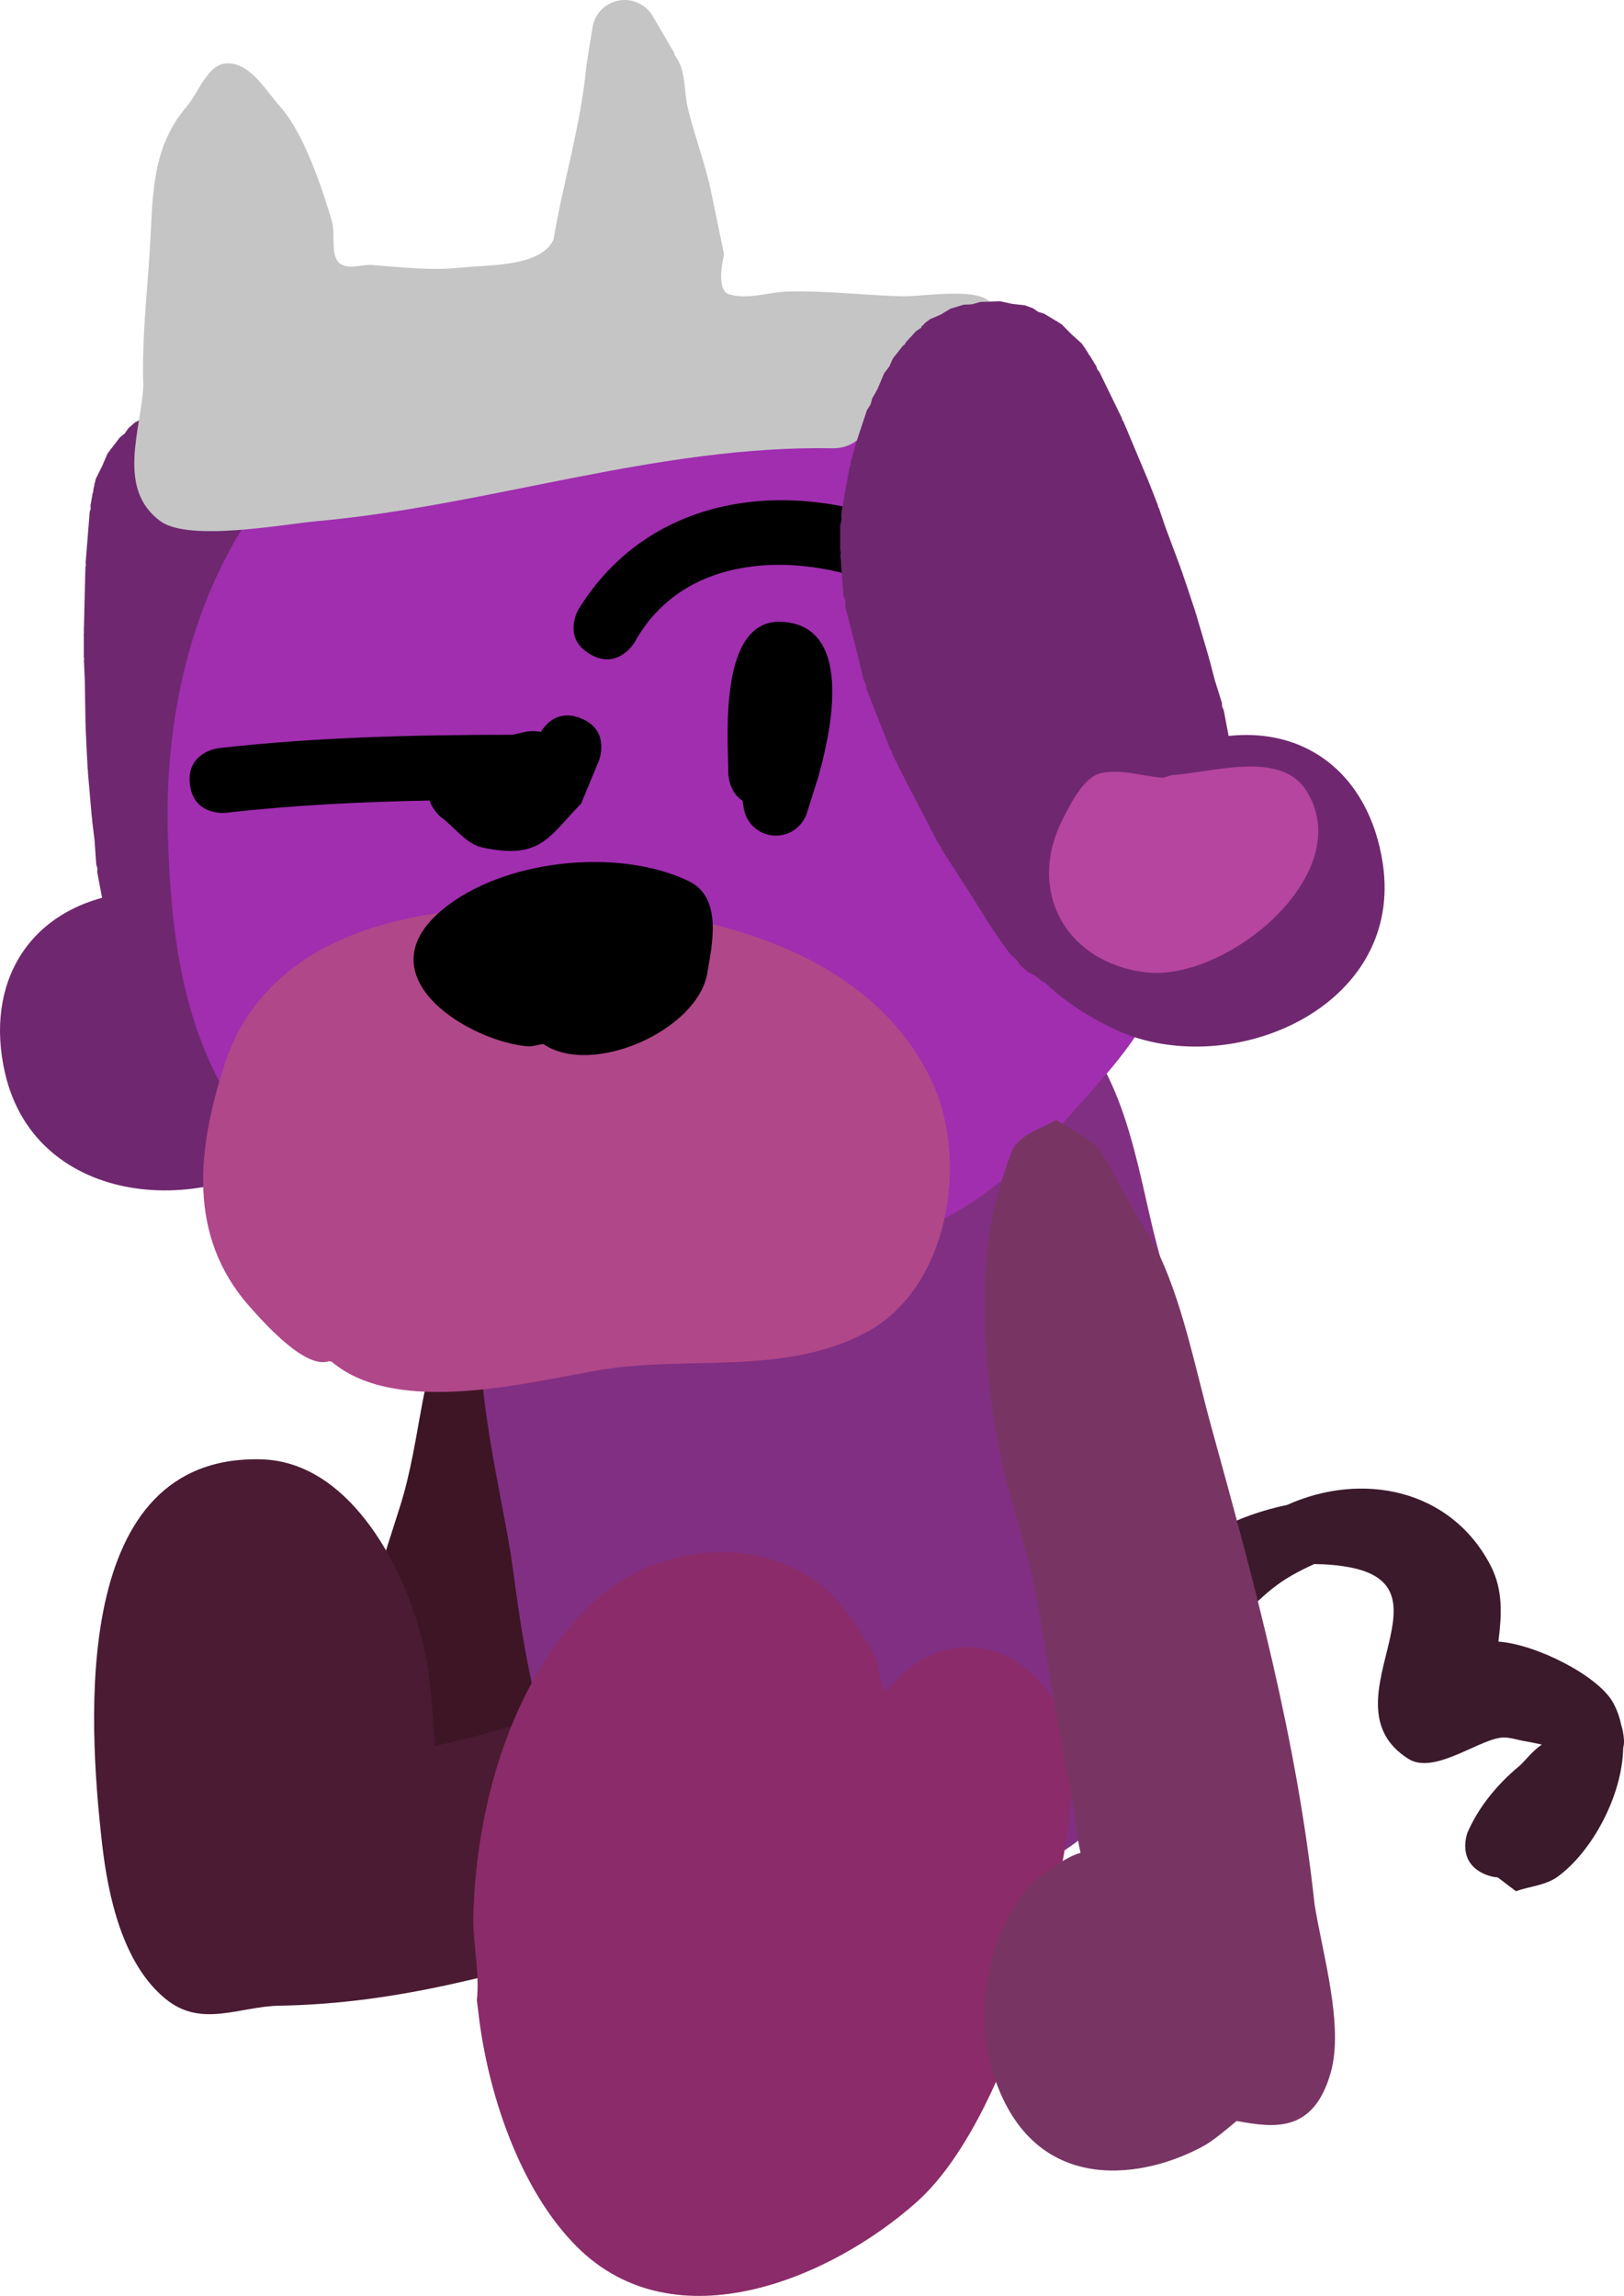 <svg version="1.1" xmlns="http://www.w3.org/2000/svg" xmlns:xlink="http://www.w3.org/1999/xlink" width="124.794" height="176.452" viewBox="0,0,124.794,176.452"><g transform="translate(-255.998,-79.339)"><g stroke="none" stroke-width="0.5" stroke-miterlimit="10"><path d="M337.208,211.691c-1.333,-2.115 0.782,-3.448 0.782,-3.448l1.827,-1.104c3,-4.049 5.912,-7.272 9.919,-10.324c1.435,-0.76 3.243,-1.417 5.169,-1.816c5.716,-2.572 12.53,-1.266 15.615,4.619c1.02,1.947 0.86,3.887 0.623,5.887c2.943,0.215 7.631,2.626 8.779,4.637c0.31,0.543 0.524,1.135 0.654,1.76c0.117,0.362 0.19,0.751 0.214,1.168c0.012,0.211 -0.01,0.413 -0.059,0.608c-0.076,3.73 -2.429,7.992 -5.028,9.887c-0.918,0.67 -2.146,0.747 -3.219,1.121l-1.395,-1.061c-0.279,-0.015 -0.586,-0.081 -0.921,-0.215c-2.322,-0.928 -1.394,-3.249 -1.394,-3.249c0.863,-1.985 2.328,-3.738 3.997,-5.115c0.33,-0.272 0.968,-1.139 1.71,-1.628c-0.398,-0.074 -0.794,-0.179 -1.194,-0.238c-0.672,-0.1 -1.347,-0.385 -2.019,-0.282c-1.871,0.285 -5.128,2.835 -7.056,1.611c-6.54,-4.153 3.635,-13.045 -4.354,-14.686c-0.941,-0.193 -1.907,-0.268 -2.868,-0.277c-0.039,0.018 -0.079,0.035 -0.118,0.053c-3.329,1.525 -3.644,2.458 -6.532,4.86c-3.842,3.195 -7.669,6.597 -9.074,11.547c0,0 -0.714,2.396 -3.11,1.682c-2.396,-0.714 -1.682,-3.11 -1.682,-3.11c0.274,-0.89 0.601,-1.739 0.974,-2.553c-0.081,-0.1 -0.161,-0.21 -0.237,-0.332z" fill="#3b1a2c"/><path d="M284.48,230.186c-0.954,0.225 -2.238,0.522 -2.963,0.576c-5.154,0.388 -13.36,-1.358 -12.671,-9.163c0.481,-5.445 5.477,-10.042 9.656,-10.873c0.275,-0.055 2.277,-0.476 3.495,-0.315c0.275,-1.17 0.863,-2.418 1.183,-3.589c1.056,-3.859 2.281,-7.724 3.513,-11.562c0.892,-2.777 1.269,-5.511 1.796,-8.28c0.967,-5.085 3.831,-11.84 7.269,-15.9c0.705,-0.832 3.304,-3.425 3.967,-3.692c1.247,-0.503 2.45,-0.27 3.675,-0.404c0.694,0.93 1.566,1.682 2.082,2.791c0.129,0.277 0.358,3.216 0.422,3.855c0.139,1.375 0.462,2.671 0.47,4.099c0.022,3.695 -1.108,7.649 -1.812,11.436c-1.897,10.212 -3.812,20.291 -7.783,30.416c-1.002,3.069 -1.753,7.872 -4.183,10.273c-3.159,3.121 -5.767,1.681 -8.116,0.334z" fill="#3d1525"/><path d="M303.265,174.877c1.63,-1.388 3.372,-2.072 5.594,-2.072c1.427,-0 2.514,1.779 3.659,2.136c1.143,0.356 1.966,-1.517 3.142,-1.738c0.849,-0.16 1.703,-0.297 2.56,-0.411c0.644,-0.086 1.598,0.986 1.906,0.413c0.816,-1.52 1.389,-3.301 2.909,-4.349c0.335,-0.231 0.837,0.079 1.22,-0.06c1.107,-0.402 2.364,-0.557 3.519,-0.326c0.152,0.03 0.38,0.331 0.429,0.184c0.806,-2.445 -0.498,-17.128 8.591,-11.675c5.602,3.361 6.597,12.37 8.09,17.988c3.923,14.764 8.597,32.266 -4.33,44.405c-8.513,7.995 -28.186,11.533 -37.354,2.531c-5.489,-5.389 -6.818,-14.734 -7.784,-21.948c-0.726,-5.419 -3.284,-14.789 -2.27,-20.484c0.221,-1.243 0.826,-5.068 2.659,-5.17c0.783,-0.508 1.716,-0.803 2.719,-0.803c1.63,0 3.078,0.78 3.991,1.988c0.309,0.09 0.505,-0.4 0.75,-0.609z" fill="#812f83"/><path d="M319.16,223.49c-3.925,3.155 -10.997,3.677 -15.629,4.967c-8.978,2.502 -16.845,4.875 -26.042,5.029c-3.113,0.052 -5.996,1.732 -8.751,-0.507c-3.312,-2.691 -4.432,-7.891 -4.891,-11.902c-1.111,-9.711 -2.371,-29.957 12.22,-29.581c6.637,0.171 10.762,7.893 12.251,13.404c0.345,1.278 0.593,2.614 0.729,3.93c0.183,1.771 0.239,2.876 0.365,4.351c0.009,0.11 -0.121,0.353 -0.012,0.331c6.331,-1.246 12.22,-4.043 18.829,-4.129c6.356,-0.083 11.756,-0.838 11.336,6.722c0.872,0.9 1.409,2.127 1.409,3.479c0,1.325 -0.516,2.53 -1.357,3.425c-0.131,0.177 -0.282,0.338 -0.458,0.48z" fill="#4a1b32"/><path d="M292.639,233.049c0.238,-1.96 -0.313,-4.412 -0.27,-6.4c0.187,-8.675 3.137,-19.215 10.057,-24.864c4.614,-3.767 11.786,-4.346 16.512,-0.751c1.756,1.336 3.22,3.626 4.27,5.551c0.439,0.805 0.468,3.237 1.062,2.538c6.032,-7.107 14.613,-1.283 14.166,7.007c-0.486,9.009 -5.153,26.341 -11.984,32.435c-6.591,5.879 -18.527,10.959 -26.079,3.49c-4.454,-4.405 -6.941,-11.987 -7.622,-18.115z" fill="#8b2b69"/><path d="M278.295,162.417l-0.859,0.609l-0.279,-0.054l-0.203,0.199l-2.576,-0.083l-0.299,-0.085l-0.032,0.012l-0.096,-0.048l-0.318,-0.091l-0.93,-0.535l-0.133,-0.067l-0.424,-0.046l-0.031,0.012l-0.042,-0.02l-0.205,-0.022l-0.632,-0.234l-0.692,-0.472l-0.756,-0.36l-0.697,-0.574l-0.078,-0.106l-0.116,-0.062l-0.427,-0.39l-0.364,-0.55l-0.479,-0.454l-0.669,-1.05l-0.082,-0.247l-0.17,-0.197l-0.377,-0.752l-0.058,-0.257l-0.15,-0.217l-0.685,-1.814l-0.42,-1.04l-0.042,-0.304l-0.149,-0.268l-0.392,-1.455l-0.004,-0.196l-0.082,-0.178l-0.879,-4.657l0.017,-0.297l-0.092,-0.283l-0.128,-1.848l-0.193,-1.6l0.011,-0.084l-0.028,-0.08l-0.302,-3.472l0.013,-0.083l-0.025,-0.081l-0.094,-1.747l0.005,-0.024l-0.007,-0.023l-0.073,-1.633l0.015,-0.073l-0.019,-0.072l-0.053,-3.329l-0.07,-1.561l0.022,-0.109l-0.027,-0.108l-0.002,-1.882l0.016,-0.064l-0.014,-0.065l0.081,-3.309v-0v-0l0.041,-1.655l0.038,-0.136l-0.023,-0.139l0.105,-1.314v-0v0l0.21,-2.628l0.075,-0.224l-0.017,-0.235l0.169,-0.973l0.048,-0.108l-0.003,-0.118l0.091,-0.409l-0.014,-0.032l0.043,-0.1l0.071,-0.319l0.48,-0.961l0.425,-0.987l0.198,-0.26l0.048,-0.097l0.033,-0.01l0.663,-0.87l0.379,-0.303l0.274,-0.401l0.504,-0.448l0.824,-0.431l0.032,-0.026l0.011,0.001l0.792,-0.524l1.434,-0.506l0.658,-0.062l0.627,-0.208l1.044,-0.079l0.867,0.148l0.879,0.028l0.497,0.141l0.162,0.093l0.135,0.023l0.06,0.089l0.038,0.022l0.444,0.096l1.037,0.51l0.147,0.124l0.185,0.055l1.059,0.624l0.472,0.464l0.564,0.347l0.955,0.976l0.596,0.478l0.308,0.405l0.41,0.3l0.761,0.915l0.761,0.915l0.048,0.1l0.087,0.07l0.939,1.234l0.102,0.237l0.184,0.18l1.871,3.058l0.134,0.427l0.259,0.365l0.684,1.753l0.024,0.189l0.098,0.163l0.92,3.003l0.023,0.437l0.158,0.408l0.456,3.653l0.29,2.155l-0.038,0.342l0.083,0.334l-0.008,4.942l-0.056,0.223l0.035,0.227l-0.231,2.514l-0.013,0.037l0.005,0.039l-0.555,5.163l-0.081,0.221l0.011,0.235l-0.785,3.885l-0.644,3.388l-0.067,0.145l-0.001,0.159l-0.474,1.854l-0.279,0.516l0.003,0.008l-0.014,0.026l-0.138,0.557l-0.347,0.654l-0.398,0.442c-0.051,0.095 -0.105,0.188 -0.162,0.279l-0.166,0.308l-0.356,0.389c-0.548,0.612 -1.249,1.093 -2.058,1.378l-0.124,0.082l-0.075,-0.017c-0.175,0.054 -0.355,0.098 -0.539,0.133c-0.911,0.172 -1.811,0.085 -2.623,-0.209zM272.701,121.417l0.135,0.038l0,0l0,0l0.108,0.031l0.031,-0.011l-0.185,-0.148l-0.074,-0.097z" fill="#6f286f"/><path d="M273.854,152.986c0.158,0.273 0.313,0.554 0.475,0.851c0.202,0.37 0.283,1.349 0.624,1.1c0.709,-1.185 1.902,-2.073 3.365,-2.349c0.705,-0.133 1.403,-0.111 2.059,0.042c1.451,-0.1 2.711,0.451 3.174,2.327c0.271,0.458 0.472,0.967 0.587,1.516c1.865,2.953 -2.741,8.795 -5.035,10.712c-7.039,5.881 -20.326,5.025 -22.718,-5.369c-1.598,-6.943 1.826,-12.669 8.996,-13.805c0.546,-0.087 1.099,-0.096 1.645,-0.039c-0.003,-0.316 0.023,-0.628 0.078,-0.931c-0.169,-0.474 0.121,-0.945 0.485,-1.42c0.216,-0.416 0.49,-0.801 0.814,-1.142c0.068,-0.137 0.117,-0.275 0.14,-0.414c0.641,-3.936 1.361,-7.682 1.463,-11.647c0.067,-2.621 -0.364,-4.921 -0.942,-7.519c-0.365,-1.641 -2.407,-2.689 -1.507,-4.809c3.079,-7.253 8.505,-3.69 10.776,0.986c3.476,7.159 1.254,17.528 0.04,24.835c-0.228,1.371 -2.427,6.649 -4.517,7.076z" fill="#6f286f"/><path d="M311.648,177.522c-12.613,0.231 -29.232,-0.517 -37.216,-12.394c-4.422,-6.578 -5.298,-13.893 -5.533,-21.631c-0.547,-18.038 8.361,-35.273 28.019,-37.195c9.603,-0.939 21.537,1.244 29.214,7.54c3.195,2.62 5.656,6.244 8.57,9.189c8.106,8.192 14.118,19.604 10.779,31.276c-1.278,4.466 -4.49,7.575 -7.475,10.97c-2.343,2.664 -6.466,6.381 -9.949,7.961c-5.159,2.34 -10.547,3.617 -16.277,4.248z" fill="#a02eaf"/><path d="M281.287,183.951c-1.825,0.65 -5.014,-2.965 -6.099,-4.186c-4.861,-5.471 -4.006,-12.236 -1.919,-18.654c2.421,-7.446 9.258,-10.571 16.33,-11.587c12.339,-1.773 32.048,-0.165 38.079,13.08c2.766,6.076 1.215,15.743 -5.1,19.124c-6.301,3.374 -13.688,1.773 -20.401,2.89c-5.386,0.897 -15.638,3.647 -20.686,-0.621z" fill="#b04789"/><path d="M296.731,159.766c-4.48,-0.262 -12.935,-5.297 -6.793,-10.465c4.652,-3.913 13.574,-4.861 18.999,-2.234c2.658,1.287 1.733,5.049 1.42,7.019c-0.703,4.414 -8.851,8.057 -12.614,5.489z" fill="#000000"/><path d="M328.61,122.997c-0.606,2.425 -3.032,1.819 -3.032,1.819l-2.059,-0.538c-6.384,-2.566 -14.994,-2.415 -18.769,4.446c0,0 -1.268,2.155 -3.422,0.887c-2.155,-1.268 -0.887,-3.422 -0.887,-3.422c5.434,-8.845 15.986,-10.118 24.936,-6.553l1.414,0.33c0,0 2.425,0.606 1.819,3.032z" fill="#000000"/><path d="M322.026,113.008c-0.754,0.808 -1.945,0.785 -1.945,0.785c-13.529,-0.268 -26.432,4.417 -39.819,5.609c-2.407,0.215 -9.724,1.592 -11.919,0.004c-3.472,-2.511 -1.452,-7.176 -1.334,-10.443c-0.11,-3.479 0.26,-6.738 0.487,-10.196c0.269,-4.088 0.019,-7.919 2.833,-11.224c0.994,-1.168 1.635,-3.34 3.169,-3.337c1.751,0.003 2.884,2.04 4.046,3.349c1.8,2.026 3.189,6.183 3.953,8.76c0.331,1.119 -0.237,2.945 0.838,3.398c0.688,0.29 1.496,-0.062 2.241,-0.008c2.207,0.16 4.434,0.444 6.635,0.217c2.341,-0.241 6.299,-0.055 7.315,-2.147c0.757,-4.501 2.107,-8.788 2.522,-13.341l0.04,-0.081l-0.027,-0.004l0.46,-2.85c0.14,-1.016 0.901,-1.883 1.963,-2.106c1.101,-0.231 2.184,0.3 2.702,1.235l1.658,2.837l-0.052,0.03c0.078,0.108 0.153,0.219 0.226,0.332c0.705,1.097 0.524,2.556 0.835,3.822c0.472,1.917 1.146,3.78 1.629,5.695c0.077,0.303 1.145,5.473 1.152,5.547c0.003,0.04 -0.694,2.744 0.386,3.066c1.483,0.442 3.09,-0.195 4.638,-0.221c2.896,-0.05 5.751,0.292 8.624,0.373c1.563,0.044 5.654,-0.703 6.788,0.426c3.817,3.798 2.269,6.723 -1.443,8.832c-1.738,0.988 -6.4,1.187 -8.509,1.629c-0.031,0.004 -0.062,0.008 -0.092,0.012zM327.469,106.893c0.372,-0.028 0.744,-0.053 1.114,-0.09c0.195,-0.019 0.735,-0.265 0.542,-0.228c-0.55,0.105 -1.102,0.221 -1.656,0.318z" fill="#c5c5c5"/><path d="M339.71,155.428c-0.184,0.035 -0.368,0.059 -0.551,0.073l-0.063,0.043l-0.145,-0.031c-0.858,0.03 -1.686,-0.163 -2.419,-0.533l-0.473,-0.233l-0.267,-0.226c-0.086,-0.064 -0.17,-0.131 -0.252,-0.201l-0.532,-0.267l-0.562,-0.482l-0.332,-0.469l-0.023,-0.019l-0.001,-0.008l-0.447,-0.379l-1.117,-1.554l-0.059,-0.148l-0.115,-0.11l-1.834,-2.92l-2.147,-3.332l-0.076,-0.223l-0.156,-0.176l-2.399,-4.606l-0.009,-0.038l-0.026,-0.03l-1.132,-2.257l-0.05,-0.224l-0.133,-0.187l-1.809,-4.599l-0.045,-0.341l-0.16,-0.305l-0.515,-2.113l-0.907,-3.568l-0.002,-0.438l-0.138,-0.415l-0.238,-3.131l0.032,-0.188l-0.046,-0.185l-0.002,-1.882l0.108,-0.435l-0.031,-0.447l0.628,-3.53l0.105,-0.235l0.008,-0.257l0.424,-1.492l0.056,-0.097l0.008,-0.111l0.375,-1.129l0.375,-1.129l0.272,-0.429l0.139,-0.489l0.381,-0.662l0.533,-1.257l0.399,-0.529l0.27,-0.605l0.759,-0.967l0.152,-0.118l0.092,-0.169l0.78,-0.853l0.379,-0.251l0.027,-0.034l0.024,-0.105l0.117,-0.07l0.117,-0.145l0.411,-0.313l0.809,-0.347l0.754,-0.454l1.001,-0.307l0.66,-0.034l0.635,-0.182l1.52,-0.051l0.929,0.199l0.01,-0.005l0.039,0.012l0.924,0.101l0.632,0.234l0.401,0.274l0.464,0.144l0.935,0.568l0.035,-0.003l0.08,0.073l0.279,0.17l0.755,0.764l0.798,0.72l0.182,0.271l0.076,0.077l-0.001,0.035l0.234,0.348l0.04,0.111l0.084,0.083l0.512,0.844l0.07,0.225l0.152,0.181l1.153,2.37v0v0l0.577,1.185l0.029,0.138l0.085,0.113l0.641,1.526v0l0,0l1.282,3.052l0.01,0.065l0.038,0.054l0.684,1.753l0.014,0.111l0.06,0.094l0.504,1.479l1.164,3.119l0.008,0.074l0.04,0.062l0.527,1.547l0.002,0.024l0.013,0.02l0.549,1.661l0.006,0.084l0.043,0.073l0.984,3.343l0.004,0.085l0.041,0.075l0.404,1.56l0.554,1.768l0.017,0.297l0.125,0.27l0.879,4.657l-0.011,0.196l0.068,0.184l0.165,1.498l-0.041,0.304l0.071,0.298l-0.012,1.122l0.023,1.939l-0.061,0.257l0.04,0.261l-0.077,0.838l-0.086,0.246l0.013,0.26l-0.24,1.222l-0.28,0.597l-0.139,0.645l-0.255,0.519l-0.085,0.1l-0.034,0.127l-0.439,0.789l-0.573,0.611l-0.472,0.692l-0.504,0.448l-0.182,0.095l-0.032,0.034l-0.034,0l-0.378,0.198l-0.1,0.11l-0.671,0.837l-0.263,0.2l-0.072,0.08l-0.034,0.001l-0.248,0.188l-2.368,1.016l-0.262,-0.111l-0.241,0.152l-1.022,-0.254c-0.65,0.57 -1.456,0.979 -2.367,1.151zM332.26,113.89l-0.033,0.118l-0.118,0.206l0.033,-0.001l0.089,-0.068l0,-0l0,-0l0.111,-0.085z" fill="#6f286f"/><path d="M335.99,138.933c-3.794,-6.361 -9.642,-15.207 -9.015,-23.141c0.41,-5.182 4.164,-10.478 9.675,-4.846c1.611,1.646 0.091,3.366 0.349,5.027c0.409,2.631 0.845,4.929 1.863,7.345c1.54,3.655 3.576,6.881 5.607,10.313c0.072,0.121 0.168,0.232 0.281,0.335c0.425,0.199 0.821,0.458 1.174,0.767c0.512,0.31 0.954,0.643 0.969,1.146c0.162,0.263 0.3,0.543 0.412,0.839c0.488,-0.252 1.006,-0.445 1.546,-0.563c7.091,-1.556 12.366,2.529 13.409,9.577c1.56,10.551 -10.501,16.191 -19.199,13.28c-2.836,-0.949 -9.254,-4.711 -8.594,-8.14c-0.093,-0.553 -0.091,-1.1 -0.006,-1.626c-0.252,-1.916 0.72,-2.888 2.108,-3.324c0.555,-0.382 1.197,-0.656 1.902,-0.789c1.464,-0.276 2.898,0.116 3.99,0.961c0.407,0.108 0.126,-0.834 0.18,-1.252c0.043,-0.336 0.085,-0.653 0.133,-0.965c-2.102,0.364 -6.073,-3.75 -6.785,-4.943z" fill="#6f286f"/><path d="M346.064,138.907c2.924,-0.153 8.289,-1.953 10.291,1.159c4.092,6.361 -6.102,14.737 -12.293,14.001c-6.195,-0.737 -9.221,-6.299 -6.373,-11.818c0.583,-1.13 1.578,-3.225 2.968,-3.505c1.545,-0.311 3.141,0.251 4.712,0.376z" fill="#b6459f"/><path d="M351.023,242.346c-0.758,0.639 -1.783,1.493 -2.416,1.852c-4.506,2.548 -12.841,4.02 -16.054,-4.802c-2.241,-6.154 0.049,-13.242 3.447,-15.874c0.224,-0.173 1.841,-1.459 3.029,-1.785c-0.325,-1.393 -0.404,-3.001 -0.688,-4.414c-0.937,-4.656 -1.723,-9.39 -2.489,-14.097c-0.554,-3.406 -1.556,-6.551 -2.439,-9.798c-1.621,-5.962 -2.336,-14.531 -1.202,-20.389c0.232,-1.201 1.325,-5.109 1.797,-5.674c0.888,-1.064 2.1,-1.305 3.15,-1.957c1.09,0.732 2.254,1.194 3.27,2.195c0.254,0.25 1.909,3.371 2.282,4.043c0.803,1.447 1.735,2.731 2.446,4.29c1.838,4.033 2.754,8.824 3.977,13.257c3.297,11.954 6.513,23.768 7.877,36.481c0.598,3.77 2.277,9.334 1.244,12.962c-1.342,4.716 -4.427,4.216 -7.231,3.71z" fill="#783563"/><path d="M311.963,138.744c0.002,-2.491 -0.845,-11.915 4.153,-11.616c5.804,0.347 3.502,9.265 2.767,11.902l-0.022,0.029l0.012,0.004l-0.851,2.695c-0.302,1.041 -1.263,1.802 -2.401,1.802c-1.262,0 -2.305,-0.935 -2.476,-2.149l-0.083,-0.528c-1.099,-0.693 -1.099,-2.138 -1.099,-2.138z" fill="#000000"/><path d="M300.63,134.542c2.321,0.928 1.393,3.25 1.393,3.25l-1.365,3.3c-2.5,2.567 -3.109,4.336 -7.557,3.391c-1.301,-0.277 -2.15,-1.567 -3.225,-2.35c0,0 -0.608,-0.494 -0.867,-1.27c-5.232,0.098 -10.479,0.355 -15.653,0.945c0,0 -2.484,0.282 -2.766,-2.202c-0.282,-2.484 2.202,-2.766 2.202,-2.766c7.463,-0.845 15.061,-1.025 22.569,-1.029l1.145,-0.249c0,0 0.481,-0.087 1.056,0.028c0.369,-0.609 1.327,-1.744 3.07,-1.047z" fill="#000000"/></g></g></svg><!--rotationCenter:64.00229789858759:100.66141735557758-->